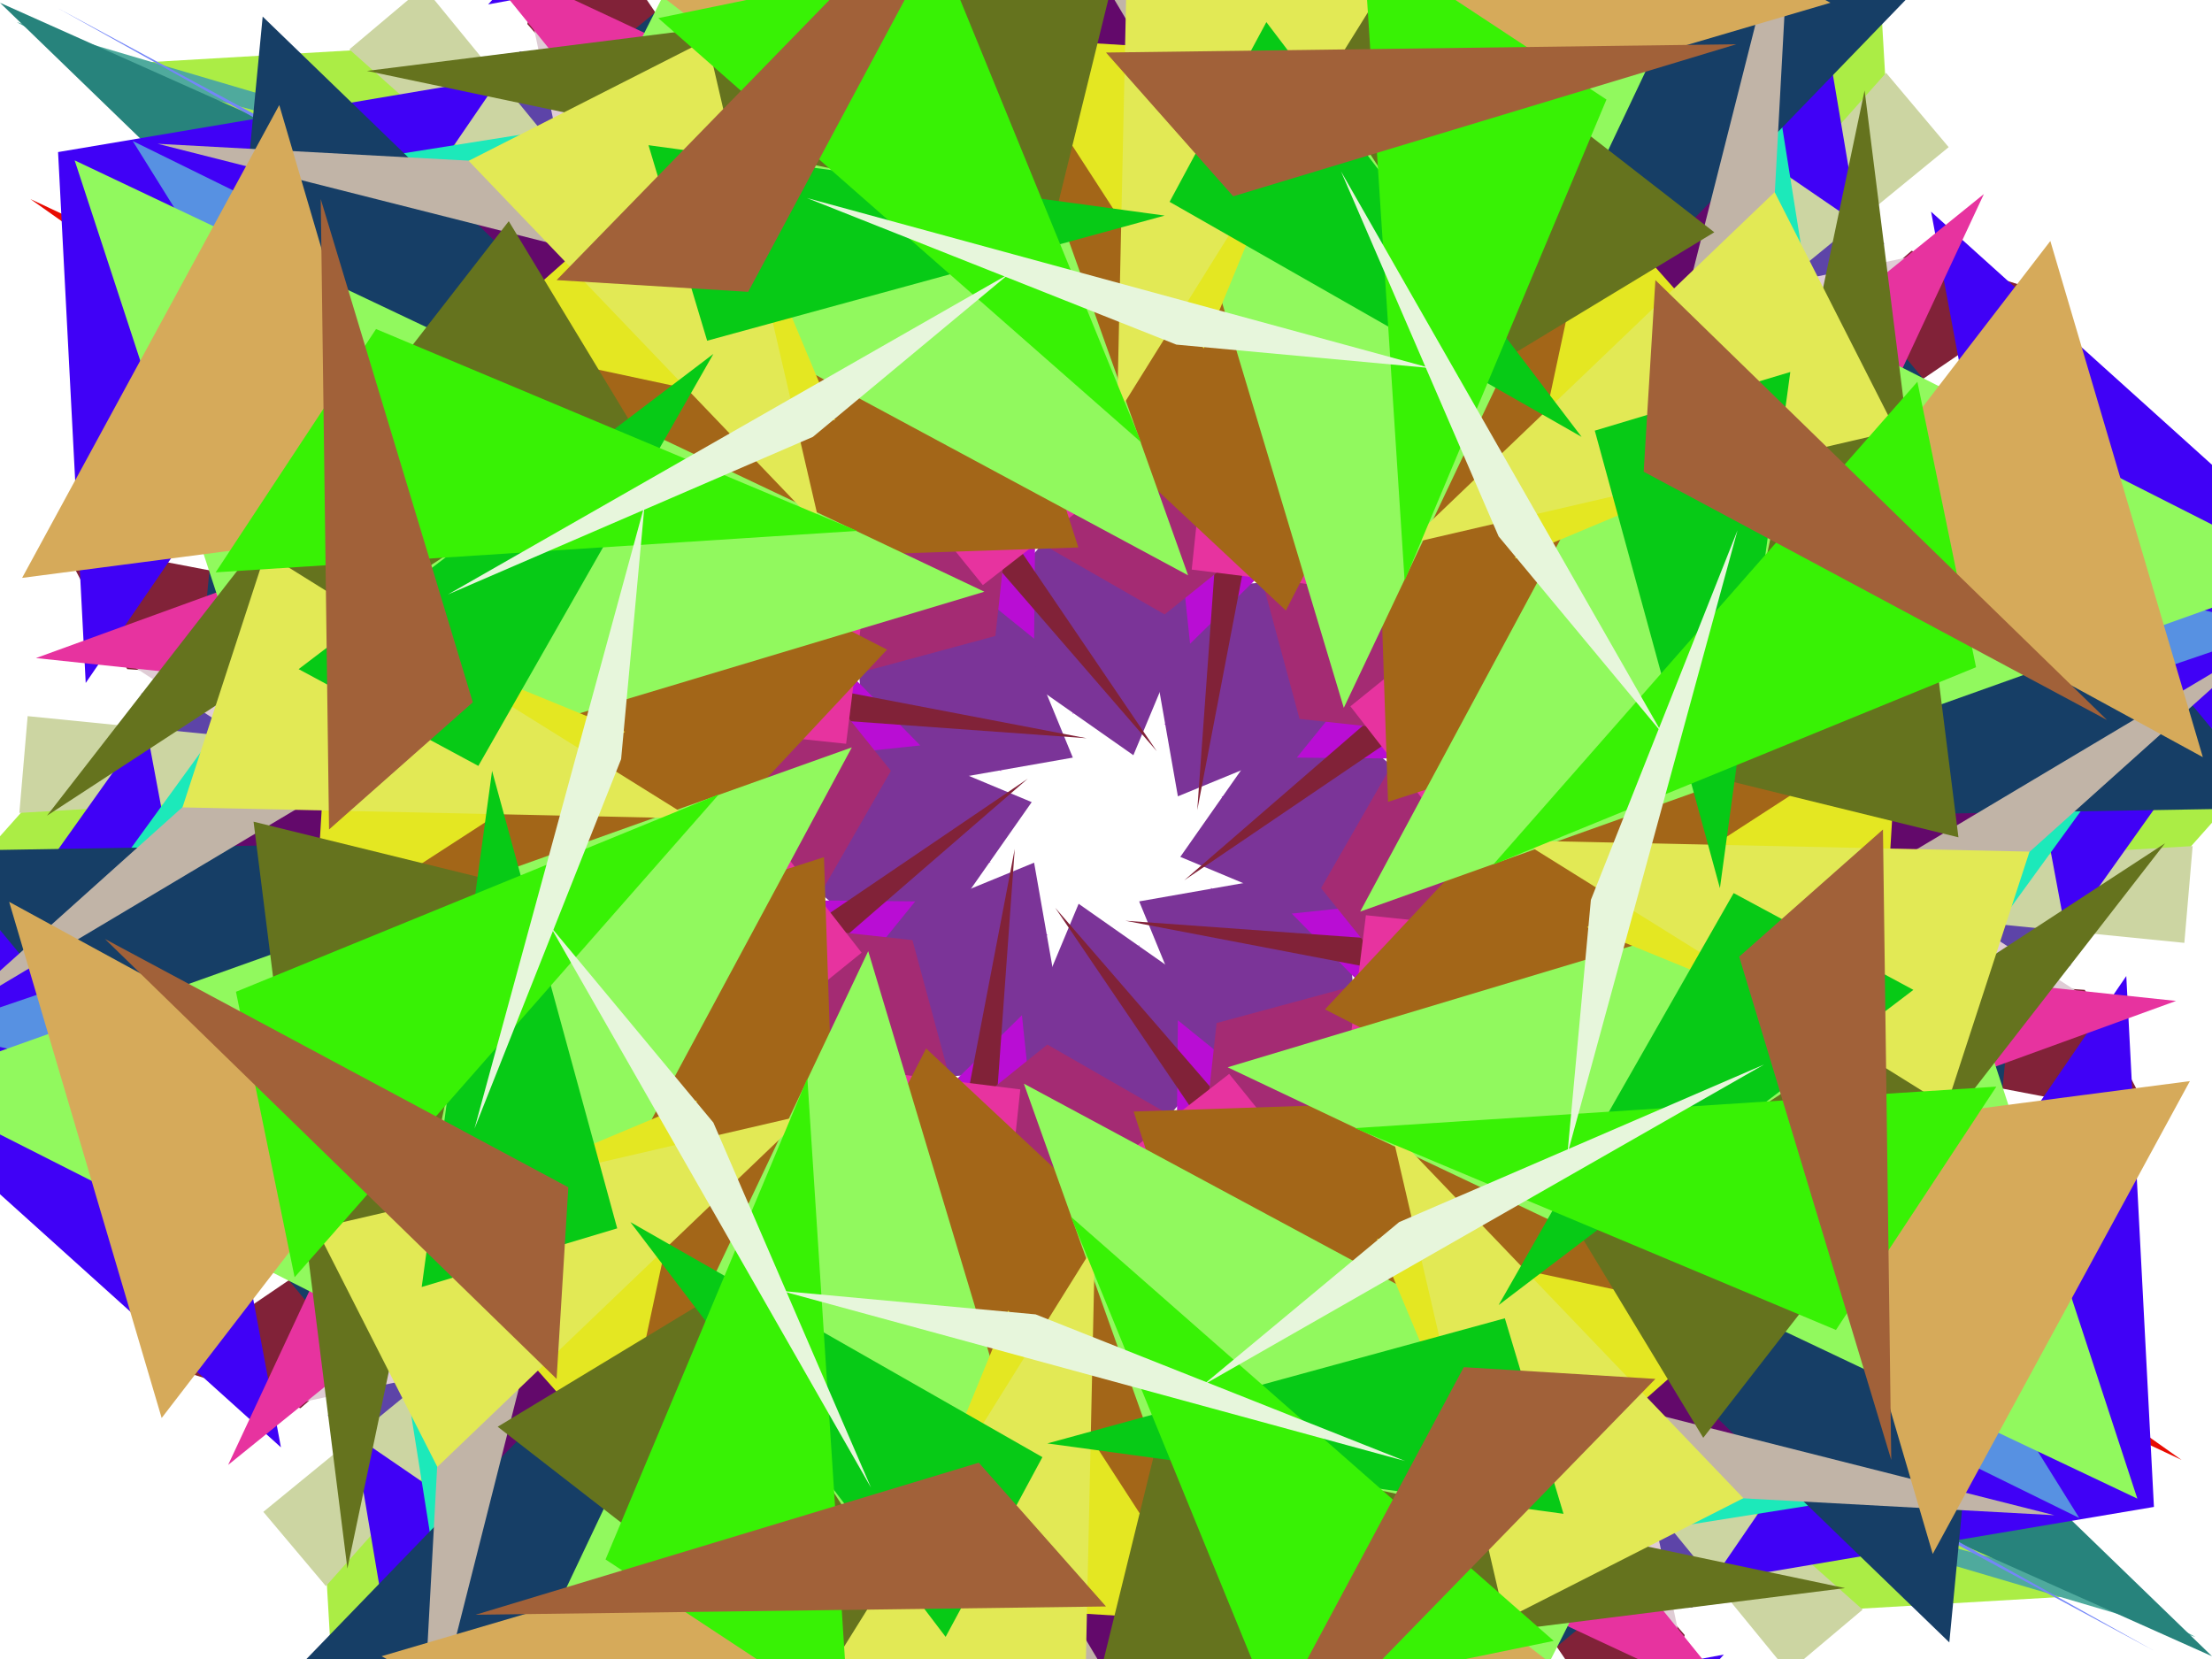 <svg width="800.0" height="600.0">
<polygon points="635.0,584.0 755.0,577.0 563.0,331.0" style="fill:rgb(171,237,69);stroke-width=0"/>
<polygon points="365.352,666.988 455.154,746.891 493.338,437.179" style="fill:rgb(171,237,69);stroke-width=0"/>
<polygon points="33.012,265.352 -46.891,355.154 262.821,393.338" style="fill:rgb(171,237,69);stroke-width=0"/>
<polygon points="684.0,65 677.0,-55.0 431,137.0" style="fill:rgb(171,237,69);stroke-width=0"/>
<polygon points="116,535 123,655.0 369,463.0" style="fill:rgb(171,237,69);stroke-width=0"/>
<polygon points="766.988,334.648 846.891,244.846 537.179,206.662" style="fill:rgb(171,237,69);stroke-width=0"/>
<polygon points="434.648,-66.988 344.846,-146.891 306.662,162.821" style="fill:rgb(171,237,69);stroke-width=0"/>
<polygon points="165,16 45,23 237.0,269" style="fill:rgb(171,237,69);stroke-width=0"/>
<polygon points="606.0,439.0 745.0,333.0 710.0,433.0" style="fill:rgb(92,107,6);stroke-width=0"/>
<polygon points="447.376,543.952 620.617,567.286 525.158,613.248" style="fill:rgb(92,107,6);stroke-width=0"/>
<polygon points="156.048,347.376 132.714,520.617 86.752,425.158" style="fill:rgb(92,107,6);stroke-width=0"/>
<polygon points="539.0,94 433.0,-45.0 533,-10" style="fill:rgb(92,107,6);stroke-width=0"/>
<polygon points="261.0,506 367,645.0 267,610.0" style="fill:rgb(92,107,6);stroke-width=0"/>
<polygon points="643.952,252.624 667.286,79.383 713.248,174.842" style="fill:rgb(92,107,6);stroke-width=0"/>
<polygon points="352.624,56.048 179.383,32.714 274.842,-13.248" style="fill:rgb(92,107,6);stroke-width=0"/>
<polygon points="194,161 55.0,267 90,167" style="fill:rgb(92,107,6);stroke-width=0"/>
<polygon points="539.0,365.0 739.0,545.0 541.0,375.0" style="fill:rgb(230,219,206);stroke-width=0"/>
<polygon points="452.326,444.25 466.468,712.95 446.669,452.735" style="fill:rgb(230,219,206);stroke-width=0"/>
<polygon points="255.75,352.326 -12.95,366.468 247.265,346.669" style="fill:rgb(230,219,206);stroke-width=0"/>
<polygon points="465.0,161 645,-39.0 475,159" style="fill:rgb(230,219,206);stroke-width=0"/>
<polygon points="335.0,439 155,639.0 325,441.0" style="fill:rgb(230,219,206);stroke-width=0"/>
<polygon points="544.25,247.674 812.95,233.532 552.735,253.331" style="fill:rgb(230,219,206);stroke-width=0"/>
<polygon points="347.674,155.75 333.532,-112.95 353.331,147.265" style="fill:rgb(230,219,206);stroke-width=0"/>
<polygon points="261,235 61,55 259,225" style="fill:rgb(230,219,206);stroke-width=0"/>
<polygon points="690.0,407.0 460.0,440.0 541.0,333.0" style="fill:rgb(227,99,13);stroke-width=0"/>
<polygon points="529.401,580.721 343.431,441.421 476.368,423.037" style="fill:rgb(227,99,13);stroke-width=0"/>
<polygon points="119.279,429.401 258.579,243.431 276.963,376.368" style="fill:rgb(227,99,13);stroke-width=0"/>
<polygon points="507,10.0 540.0,240.0 433,159.0" style="fill:rgb(227,99,13);stroke-width=0"/>
<polygon points="293,590.0 260.0,360.0 367,441.0" style="fill:rgb(227,99,13);stroke-width=0"/>
<polygon points="680.721,170.599 541.421,356.569 523.037,223.632" style="fill:rgb(227,99,13);stroke-width=0"/>
<polygon points="270.599,19.279 456.569,158.579 323.632,176.963" style="fill:rgb(227,99,13);stroke-width=0"/>
<polygon points="110,193 340,160.0 259.0,267" style="fill:rgb(227,99,13);stroke-width=0"/>
<polygon points="760.0,574.0 794.0,592.0 469.0,496.0" style="fill:rgb(79,170,157);stroke-width=0"/>
<polygon points="460.811,748.306 472.125,785.075 310.197,487.383" style="fill:rgb(79,170,157);stroke-width=0"/>
<polygon points="-48.306,360.811 -85.075,372.125 212.617,210.197" style="fill:rgb(79,170,157);stroke-width=0"/>
<polygon points="674,-60.0 692.0,-94 596.0,231" style="fill:rgb(79,170,157);stroke-width=0"/>
<polygon points="126,660.0 108,694 204.0,369" style="fill:rgb(79,170,157);stroke-width=0"/>
<polygon points="848.306,239.189 885.075,227.875 587.383,389.803" style="fill:rgb(79,170,157);stroke-width=0"/>
<polygon points="339.189,-148.306 327.875,-185.075 489.803,112.617" style="fill:rgb(79,170,157);stroke-width=0"/>
<polygon points="40,26 6,8 331,104" style="fill:rgb(79,170,157);stroke-width=0"/>
<polygon points="789.0,528.0 673.0,446.0 661.0,468.0" style="fill:rgb(232,11,1);stroke-width=0"/>
<polygon points="513.844,736.285 489.803,596.278 465.761,603.349" style="fill:rgb(232,11,1);stroke-width=0"/>
<polygon points="-36.285,413.844 103.722,389.803 96.651,365.761" style="fill:rgb(232,11,1);stroke-width=0"/>
<polygon points="628.0,-89.0 546.0,27 568.0,39" style="fill:rgb(232,11,1);stroke-width=0"/>
<polygon points="172,689.0 254,573.0 232,561.0" style="fill:rgb(232,11,1);stroke-width=0"/>
<polygon points="836.285,186.156 696.278,210.197 703.349,234.239" style="fill:rgb(232,11,1);stroke-width=0"/>
<polygon points="286.156,-136.285 310.197,3.722 334.239,-3.349" style="fill:rgb(232,11,1);stroke-width=0"/>
<polygon points="11,72 127,154 139,132" style="fill:rgb(232,11,1);stroke-width=0"/>
<polygon points="438.0,321.0 575.0,489.0 439.0,584.0" style="fill:rgb(210,47,251);stroke-width=0"/>
<polygon points="412.021,341.719 390.101,557.387 226.759,528.395" style="fill:rgb(210,47,251);stroke-width=0"/>
<polygon points="358.281,312.021 142.613,290.101 171.605,126.759" style="fill:rgb(210,47,251);stroke-width=0"/>
<polygon points="421.0,262.0 589.0,125 684.0,261" style="fill:rgb(210,47,251);stroke-width=0"/>
<polygon points="379.0,338.0 211,475 116.0,339" style="fill:rgb(210,47,251);stroke-width=0"/>
<polygon points="441.719,287.979 657.387,309.899 628.395,473.241" style="fill:rgb(210,47,251);stroke-width=0"/>
<polygon points="387.979,258.281 409.899,42.613 573.241,71.605" style="fill:rgb(210,47,251);stroke-width=0"/>
<polygon points="362.0,279.0 225,111 361,16" style="fill:rgb(210,47,251);stroke-width=0"/>
<polygon points="777.0,327.0 561.0,436.0 514.0,359.0" style="fill:rgb(93,68,168);stroke-width=0"/>
<polygon points="647.487,585.671 417.678,510.011 438.891,422.329" style="fill:rgb(93,68,168);stroke-width=0"/>
<polygon points="114.329,547.487 189.989,317.678 277.671,338.891" style="fill:rgb(93,68,168);stroke-width=0"/>
<polygon points="427.0,-77.0 536.0,139 459,186.0" style="fill:rgb(93,68,168);stroke-width=0"/>
<polygon points="373,677.0 264.0,461 341,414.0" style="fill:rgb(93,68,168);stroke-width=0"/>
<polygon points="685.671,52.513 610.011,282.322 522.329,261.109" style="fill:rgb(93,68,168);stroke-width=0"/>
<polygon points="152.513,14.329 382.322,89.989 361.109,177.671" style="fill:rgb(93,68,168);stroke-width=0"/>
<polygon points="23,273 239,164 286,241" style="fill:rgb(93,68,168);stroke-width=0"/>
<polygon points="738.0,539.0 800.0,599.0 451.0,443.0" style="fill:rgb(39,131,124);stroke-width=0"/>
<polygon points="470.004,708.001 471.418,794.268 334.946,437.179" style="fill:rgb(39,131,124);stroke-width=0"/>
<polygon points="-8.001,370.004 -94.268,371.418 262.821,234.946" style="fill:rgb(39,131,124);stroke-width=0"/>
<polygon points="639,-38 699.0,-100 543.0,249" style="fill:rgb(39,131,124);stroke-width=0"/>
<polygon points="161,638 101,700 257.0,351" style="fill:rgb(39,131,124);stroke-width=0"/>
<polygon points="808.001,229.996 894.268,228.582 537.179,365.054" style="fill:rgb(39,131,124);stroke-width=0"/>
<polygon points="329.996,-108.001 328.582,-194.268 465.054,162.821" style="fill:rgb(39,131,124);stroke-width=0"/>
<polygon points="62,61 -2.8421709430404007e-13,1 349,157" style="fill:rgb(39,131,124);stroke-width=0"/>
<polygon points="570.0,319.0 793.0,306.0 790.0,341.0" style="fill:rgb(204,213,162);stroke-width=0"/>
<polygon points="506.773,433.643 673.65,582.136 646.78,604.763" style="fill:rgb(204,213,162);stroke-width=0"/>
<polygon points="266.357,406.773 117.864,573.65 95.237,546.78" style="fill:rgb(204,213,162);stroke-width=0"/>
<polygon points="419.0,130.0 406,-93.0 441,-90.0" style="fill:rgb(204,213,162);stroke-width=0"/>
<polygon points="381.0,470.0 394,693.0 359,690.0" style="fill:rgb(204,213,162);stroke-width=0"/>
<polygon points="533.643,193.227 682.136,26.35 704.763,53.22" style="fill:rgb(204,213,162);stroke-width=0"/>
<polygon points="293.227,166.357 126.35,17.864 153.22,-4.763" style="fill:rgb(204,213,162);stroke-width=0"/>
<polygon points="230,281 7,294 10.0,259" style="fill:rgb(204,213,162);stroke-width=0"/>
<polygon points="442.0,409.0 434.0,411.0 779.0,597.0" style="fill:rgb(116,134,248);stroke-width=0"/>
<polygon points="352.624,406.773 345.553,402.53 457.983,778.004" style="fill:rgb(116,134,248);stroke-width=0"/>
<polygon points="293.227,252.624 297.47,245.553 -78.004,357.983" style="fill:rgb(116,134,248);stroke-width=0"/>
<polygon points="509.0,258.0 511.0,266 697.0,-79.0" style="fill:rgb(116,134,248);stroke-width=0"/>
<polygon points="291.0,342.0 289.0,334 103,679.0" style="fill:rgb(116,134,248);stroke-width=0"/>
<polygon points="506.773,347.376 502.53,354.447 878.004,242.017" style="fill:rgb(116,134,248);stroke-width=0"/>
<polygon points="447.376,193.227 454.447,197.47 342.017,-178.004" style="fill:rgb(116,134,248);stroke-width=0"/>
<polygon points="358,191.0 366,189 21,3" style="fill:rgb(116,134,248);stroke-width=0"/>
<polygon points="413.0,558.0 605.0,318.0 529.0,566.0" style="fill:rgb(249,18,230);stroke-width=0"/>
<polygon points="226.759,491.626 532.229,457.685 303.126,579.307" style="fill:rgb(249,18,230);stroke-width=0"/>
<polygon points="208.374,126.759 242.315,432.229 120.693,203.126" style="fill:rgb(249,18,230);stroke-width=0"/>
<polygon points="658.0,287.0 418,95.0 666.0,171.0" style="fill:rgb(249,18,230);stroke-width=0"/>
<polygon points="142.0,313 382,505.0 134.0,429.0" style="fill:rgb(249,18,230);stroke-width=0"/>
<polygon points="591.626,473.241 557.685,167.771 679.307,396.874" style="fill:rgb(249,18,230);stroke-width=0"/>
<polygon points="573.241,108.374 267.771,142.315 496.874,20.693" style="fill:rgb(249,18,230);stroke-width=0"/>
<polygon points="387,42.0 195.0,282 271,34.0" style="fill:rgb(249,18,230);stroke-width=0"/>
<polygon points="504.0,550.0 486.0,313.0 412.0,326.0" style="fill:rgb(123,52,152);stroke-width=0"/>
<polygon points="296.762,550.316 451.619,370.004 390.101,326.87" style="fill:rgb(123,52,152);stroke-width=0"/>
<polygon points="149.684,196.762 329.996,351.619 373.13,290.101" style="fill:rgb(123,52,152);stroke-width=0"/>
<polygon points="650.0,196.0 413.0,214.0 426.0,288.0" style="fill:rgb(123,52,152);stroke-width=0"/>
<polygon points="150.0,404.0 387.0,386.0 374.0,312.0" style="fill:rgb(123,52,152);stroke-width=0"/>
<polygon points="650.316,403.238 470.004,248.381 426.87,309.899" style="fill:rgb(123,52,152);stroke-width=0"/>
<polygon points="503.238,49.684 348.381,229.996 409.899,273.13" style="fill:rgb(123,52,152);stroke-width=0"/>
<polygon points="296,50 314.0,287 388.0,274.0" style="fill:rgb(123,52,152);stroke-width=0"/>
<polygon points="641.0,543.0 426.0,369.0 424.0,576.0" style="fill:rgb(185,13,212);stroke-width=0"/>
<polygon points="398.586,642.24 369.594,367.175 221.809,512.132" style="fill:rgb(185,13,212);stroke-width=0"/>
<polygon points="57.76,298.586 332.825,269.594 187.868,121.809" style="fill:rgb(185,13,212);stroke-width=0"/>
<polygon points="643.0,59 469.0,274.0 676.0,276" style="fill:rgb(185,13,212);stroke-width=0"/>
<polygon points="157,541.0 331.0,326.0 124.0,324" style="fill:rgb(185,13,212);stroke-width=0"/>
<polygon points="742.24,301.414 467.175,330.406 612.132,478.191" style="fill:rgb(185,13,212);stroke-width=0"/>
<polygon points="401.414,-42.24 430.406,232.825 578.191,87.868" style="fill:rgb(185,13,212);stroke-width=0"/>
<polygon points="159,57 374.0,231.0 376,24.0" style="fill:rgb(185,13,212);stroke-width=0"/>
<polygon points="778.0,404.0 407.0,333.0 754.0,358.0" style="fill:rgb(129,34,56);stroke-width=0"/>
<polygon points="593.747,640.825 381.615,328.284 609.304,591.328" style="fill:rgb(129,34,56);stroke-width=0"/>
<polygon points="59.175,493.747 371.716,281.615 108.672,509.304" style="fill:rgb(129,34,56);stroke-width=0"/>
<polygon points="504.0,-78.0 433.0,293.0 458,-54.0" style="fill:rgb(129,34,56);stroke-width=0"/>
<polygon points="296,678.0 367.0,307.0 342,654.0" style="fill:rgb(129,34,56);stroke-width=0"/>
<polygon points="740.825,106.253 428.284,318.385 691.328,90.696" style="fill:rgb(129,34,56);stroke-width=0"/>
<polygon points="206.253,-40.825 418.385,271.716 190.696,8.672" style="fill:rgb(129,34,56);stroke-width=0"/>
<polygon points="22,196 393.0,267.0 46.0,242" style="fill:rgb(129,34,56);stroke-width=0"/>
<polygon points="559.0,363.0 608.0,595.0 476.0,433.0" style="fill:rgb(223,204,213);stroke-width=0"/>
<polygon points="467.882,456.978 338.482,655.675 359.695,447.785" style="fill:rgb(223,204,213);stroke-width=0"/>
<polygon points="243.022,367.882 44.325,238.482 252.215,259.695" style="fill:rgb(223,204,213);stroke-width=0"/>
<polygon points="463.0,141.0 695.0,92 533.0,224.0" style="fill:rgb(223,204,213);stroke-width=0"/>
<polygon points="337.0,459.0 105.0,508 267.0,376.0" style="fill:rgb(223,204,213);stroke-width=0"/>
<polygon points="556.978,232.118 755.675,361.518 547.785,340.305" style="fill:rgb(223,204,213);stroke-width=0"/>
<polygon points="332.118,143.022 461.518,-55.675 440.305,152.215" style="fill:rgb(223,204,213);stroke-width=0"/>
<polygon points="241,237 192,5 324.0,167" style="fill:rgb(223,204,213);stroke-width=0"/>
<polygon points="489.0,401.0 446.0,391.0 680.0,399.0" style="fill:rgb(22,147,10);stroke-width=0"/>
<polygon points="391.515,434.35 368.18,396.874 527.986,567.993" style="fill:rgb(22,147,10);stroke-width=0"/>
<polygon points="265.65,291.515 303.126,268.18 132.007,427.986" style="fill:rgb(22,147,10);stroke-width=0"/>
<polygon points="501.0,211.0 491.0,254 499.0,20.0" style="fill:rgb(22,147,10);stroke-width=0"/>
<polygon points="299.0,389.0 309.0,346 301.0,580.0" style="fill:rgb(22,147,10);stroke-width=0"/>
<polygon points="534.35,308.485 496.874,331.82 667.993,172.014" style="fill:rgb(22,147,10);stroke-width=0"/>
<polygon points="408.485,165.65 431.82,203.126 272.014,32.007" style="fill:rgb(22,147,10);stroke-width=0"/>
<polygon points="311.0,199 354,209 120,201" style="fill:rgb(22,147,10);stroke-width=0"/>
<polygon points="769.0,353.0 619.0,572.0 779.0,545.0" style="fill:rgb(64,1,246);stroke-width=0"/>
<polygon points="623.446,598.399 362.523,647.189 494.752,741.235" style="fill:rgb(64,1,246);stroke-width=0"/>
<polygon points="101.601,523.446 52.811,262.523 -41.235,394.752" style="fill:rgb(64,1,246);stroke-width=0"/>
<polygon points="453.0,-69.0 672.0,81 645.0,-79" style="fill:rgb(64,1,246);stroke-width=0"/>
<polygon points="347,669.0 128.0,519.0 155,679" style="fill:rgb(64,1,246);stroke-width=0"/>
<polygon points="698.399,76.554 747.189,337.477 841.235,205.248" style="fill:rgb(64,1,246);stroke-width=0"/>
<polygon points="176.554,1.601 437.477,-47.189 305.248,-141.235" style="fill:rgb(64,1,246);stroke-width=0"/>
<polygon points="31.0,247 181,28 21,55" style="fill:rgb(64,1,246);stroke-width=0"/>
<polygon points="538.0,563.0 687.0,424.0 708.0,536.0" style="fill:rgb(28,233,186);stroke-width=0"/>
<polygon points="311.612,583.55 515.258,590.621 450.912,684.666" style="fill:rgb(28,233,186);stroke-width=0"/>
<polygon points="116.45,211.612 109.379,415.258 15.334,350.912" style="fill:rgb(28,233,186);stroke-width=0"/>
<polygon points="663.0,162 524,13.0 636,-8.0" style="fill:rgb(28,233,186);stroke-width=0"/>
<polygon points="137.0,438 276,587.0 164,608.0" style="fill:rgb(28,233,186);stroke-width=0"/>
<polygon points="683.55,388.388 690.621,184.742 784.666,249.088" style="fill:rgb(28,233,186);stroke-width=0"/>
<polygon points="488.388,16.45 284.742,9.379 349.088,-84.666" style="fill:rgb(28,233,186);stroke-width=0"/>
<polygon points="262,37 113,176 92,64" style="fill:rgb(28,233,186);stroke-width=0"/>
<polygon points="628.0,350.0 752.0,549.0 439.0,395.0" style="fill:rgb(87,145,226);stroke-width=0"/>
<polygon points="525.865,496.576 472.832,724.971 360.402,394.752" style="fill:rgb(87,145,226);stroke-width=0"/>
<polygon points="203.424,425.865 -24.971,372.832 305.248,260.402" style="fill:rgb(87,145,226);stroke-width=0"/>
<polygon points="450.0,72.0 649,-52 495,261.0" style="fill:rgb(87,145,226);stroke-width=0"/>
<polygon points="350.0,528.0 151,652.0 305,339.0" style="fill:rgb(87,145,226);stroke-width=0"/>
<polygon points="596.576,174.135 824.971,227.168 494.752,339.598" style="fill:rgb(87,145,226);stroke-width=0"/>
<polygon points="274.135,103.424 327.168,-124.971 439.598,205.248" style="fill:rgb(87,145,226);stroke-width=0"/>
<polygon points="172.0,250 48,51 361.0,205" style="fill:rgb(87,145,226);stroke-width=0"/>
<polygon points="594.0,555.0 551.0,436.0 549.0,475.0" style="fill:rgb(111,235,116);stroke-width=0"/>
<polygon points="356.866,617.491 410.607,502.94 381.615,529.103" style="fill:rgb(111,235,116);stroke-width=0"/>
<polygon points="82.509,256.866 197.06,310.607 170.897,281.615" style="fill:rgb(111,235,116);stroke-width=0"/>
<polygon points="655.0,106 536.0,149 575.0,151" style="fill:rgb(111,235,116);stroke-width=0"/>
<polygon points="145,494.0 264.0,451 225,449" style="fill:rgb(111,235,116);stroke-width=0"/>
<polygon points="717.491,343.134 602.94,289.393 629.103,318.385" style="fill:rgb(111,235,116);stroke-width=0"/>
<polygon points="443.134,-17.491 389.393,97.06 418.385,70.897" style="fill:rgb(111,235,116);stroke-width=0"/>
<polygon points="206,45 249,164 251,125" style="fill:rgb(111,235,116);stroke-width=0"/>
<polygon points="531.0,405.0 544.0,578.0 750.0,487.0" style="fill:rgb(99,9,107);stroke-width=0"/>
<polygon points="418.385,466.877 305.248,598.399 515.258,679.716" style="fill:rgb(99,9,107);stroke-width=0"/>
<polygon points="233.123,318.385 101.601,205.248 20.284,415.258" style="fill:rgb(99,9,107);stroke-width=0"/>
<polygon points="505,169 678.0,156 587.0,-50.0" style="fill:rgb(99,9,107);stroke-width=0"/>
<polygon points="295,431.0 122.0,444 213,650.0" style="fill:rgb(99,9,107);stroke-width=0"/>
<polygon points="566.877,281.615 698.399,394.752 779.716,184.742" style="fill:rgb(99,9,107);stroke-width=0"/>
<polygon points="381.615,133.123 494.752,1.601 284.742,-79.716" style="fill:rgb(99,9,107);stroke-width=0"/>
<polygon points="269,195 256,22.0 50,113" style="fill:rgb(99,9,107);stroke-width=0"/>
<polygon points="514.0,353.0 424.0,525.0 618.0,335.0" style="fill:rgb(179,43,44);stroke-width=0"/>
<polygon points="443.134,418.087 257.872,476.07 529.401,478.898" style="fill:rgb(179,43,44);stroke-width=0"/>
<polygon points="281.913,343.134 223.93,157.872 221.102,429.401" style="fill:rgb(179,43,44);stroke-width=0"/>
<polygon points="453.0,186.0 625.0,276.0 435,82.0" style="fill:rgb(179,43,44);stroke-width=0"/>
<polygon points="347.0,414.0 175.0,324.0 365,518.0" style="fill:rgb(179,43,44);stroke-width=0"/>
<polygon points="518.087,256.866 576.07,442.128 578.898,170.599" style="fill:rgb(179,43,44);stroke-width=0"/>
<polygon points="356.866,181.913 542.128,123.93 270.599,121.102" style="fill:rgb(179,43,44);stroke-width=0"/>
<polygon points="286,247.0 376,75 182,265" style="fill:rgb(179,43,44);stroke-width=0"/>
<polygon points="440.0,370.0 415.0,599.0 599.0,327.0" style="fill:rgb(164,43,115);stroke-width=0"/>
<polygon points="378.787,377.782 199.182,522.032 521.622,459.806" style="fill:rgb(164,43,115);stroke-width=0"/>
<polygon points="322.218,278.787 177.968,99.182 240.194,421.622" style="fill:rgb(164,43,115);stroke-width=0"/>
<polygon points="470.0,260.0 699.0,285.0 427,101.0" style="fill:rgb(164,43,115);stroke-width=0"/>
<polygon points="330.0,340.0 101.0,315 373,499.0" style="fill:rgb(164,43,115);stroke-width=0"/>
<polygon points="477.782,321.213 622.032,500.818 559.806,178.378" style="fill:rgb(164,43,115);stroke-width=0"/>
<polygon points="421.213,222.218 600.818,77.968 278.378,140.194" style="fill:rgb(164,43,115);stroke-width=0"/>
<polygon points="360.0,230.0 385,1.0 201.0,273" style="fill:rgb(164,43,115);stroke-width=0"/>
<polygon points="597.0,320.0 424.0,500.0 419.0,439.0" style="fill:rgb(0,171,106);stroke-width=0"/>
<polygon points="525.158,453.442 275.549,458.392 315.147,411.723" style="fill:rgb(0,171,106);stroke-width=0"/>
<polygon points="246.558,425.158 241.608,175.549 288.277,215.147" style="fill:rgb(0,171,106);stroke-width=0"/>
<polygon points="420.0,103.0 600.0,276 539.0,281.0" style="fill:rgb(0,171,106);stroke-width=0"/>
<polygon points="380.0,497.0 200.0,324 261.0,319.0" style="fill:rgb(0,171,106);stroke-width=0"/>
<polygon points="553.442,174.842 558.392,424.451 511.723,384.853" style="fill:rgb(0,171,106);stroke-width=0"/>
<polygon points="274.842,146.558 524.451,141.608 484.853,188.277" style="fill:rgb(0,171,106);stroke-width=0"/>
<polygon points="203,280 376,100 381.0,161.0" style="fill:rgb(0,171,106);stroke-width=0"/>
<polygon points="450.0,454.0 457.0,474.0 527.0,425.0" style="fill:rgb(153,100,216);stroke-width=0"/>
<polygon points="326.461,444.25 317.269,463.342 401.414,478.191" style="fill:rgb(153,100,216);stroke-width=0"/>
<polygon points="255.75,226.461 236.658,217.269 221.809,301.414" style="fill:rgb(153,100,216);stroke-width=0"/>
<polygon points="554.0,250 574.0,243 525.0,173.0" style="fill:rgb(153,100,216);stroke-width=0"/>
<polygon points="246.0,350 226.0,357 275.0,427.0" style="fill:rgb(153,100,216);stroke-width=0"/>
<polygon points="544.25,373.539 563.342,382.731 578.191,298.586" style="fill:rgb(153,100,216);stroke-width=0"/>
<polygon points="473.539,155.75 482.731,136.658 398.586,121.809" style="fill:rgb(153,100,216);stroke-width=0"/>
<polygon points="350,146 343,126 273,175.0" style="fill:rgb(153,100,216);stroke-width=0"/>
<polygon points="705.0,594.0 727.0,365.0 554.0,448.0" style="fill:rgb(22,62,102);stroke-width=0"/>
<polygon points="407.778,723.557 585.262,577.186 404.243,513.546" style="fill:rgb(22,62,102);stroke-width=0"/>
<polygon points="-23.557,307.778 122.814,485.262 186.454,304.243" style="fill:rgb(22,62,102);stroke-width=0"/>
<polygon points="694.0,-5 465,-27.0 548.0,146" style="fill:rgb(22,62,102);stroke-width=0"/>
<polygon points="106,605 335,627.0 252,454" style="fill:rgb(22,62,102);stroke-width=0"/>
<polygon points="823.557,292.222 677.186,114.738 613.546,295.757" style="fill:rgb(22,62,102);stroke-width=0"/>
<polygon points="392.222,-123.557 214.738,22.814 395.757,86.454" style="fill:rgb(22,62,102);stroke-width=0"/>
<polygon points="95,6 73,235 246,152" style="fill:rgb(22,62,102);stroke-width=0"/>
<polygon points="787.0,362.0 494.0,331.0 476.0,475.0" style="fill:rgb(231,51,159);stroke-width=0"/>
<polygon points="629.81,617.491 444.548,388.388 329.996,477.484" style="fill:rgb(231,51,159);stroke-width=0"/>
<polygon points="82.509,529.81 311.612,344.548 222.516,229.996" style="fill:rgb(231,51,159);stroke-width=0"/>
<polygon points="462.0,-87 431.0,206 575.0,224" style="fill:rgb(231,51,159);stroke-width=0"/>
<polygon points="338,687 369.0,394 225.0,376" style="fill:rgb(231,51,159);stroke-width=0"/>
<polygon points="717.491,70.19 488.388,255.452 577.484,370.004" style="fill:rgb(231,51,159);stroke-width=0"/>
<polygon points="170.19,-17.491 355.452,211.612 470.004,122.516" style="fill:rgb(231,51,159);stroke-width=0"/>
<polygon points="13,238 306,269 324,125" style="fill:rgb(231,51,159);stroke-width=0"/>
<polygon points="743.0,548.0 485.0,534.0 581.0,507.0" style="fill:rgb(193,180,167);stroke-width=0"/>
<polygon points="467.175,717.9 294.641,525.567 381.615,574.357" style="fill:rgb(193,180,167);stroke-width=0"/>
<polygon points="-17.9,367.175 174.433,194.641 125.643,281.615" style="fill:rgb(193,180,167);stroke-width=0"/>
<polygon points="648,-43 634.0,215 607.0,119.0" style="fill:rgb(193,180,167);stroke-width=0"/>
<polygon points="152,643 166.0,385 193,481.0" style="fill:rgb(193,180,167);stroke-width=0"/>
<polygon points="817.9,232.825 625.567,405.359 674.357,318.385" style="fill:rgb(193,180,167);stroke-width=0"/>
<polygon points="332.825,-117.9 505.359,74.433 418.385,25.643" style="fill:rgb(193,180,167);stroke-width=0"/>
<polygon points="57,52 315,66 219,93" style="fill:rgb(193,180,167);stroke-width=0"/>
<polygon points="749.0,349.0 739.0,345.0 561.0,465.0" style="fill:rgb(85,28,192);stroke-width=0"/>
<polygon points="612.132,581.428 607.889,571.529 397.172,530.517" style="fill:rgb(85,28,192);stroke-width=0"/>
<polygon points="118.572,512.132 128.471,507.889 169.483,297.172" style="fill:rgb(85,28,192);stroke-width=0"/>
<polygon points="449,-49.0 445,-39 565.0,139" style="fill:rgb(85,28,192);stroke-width=0"/>
<polygon points="351,649.0 355,639 235,461" style="fill:rgb(85,28,192);stroke-width=0"/>
<polygon points="681.428,87.868 671.529,92.111 630.517,302.828" style="fill:rgb(85,28,192);stroke-width=0"/>
<polygon points="187.868,18.572 192.111,28.471 402.828,69.483" style="fill:rgb(85,28,192);stroke-width=0"/>
<polygon points="51.0,251 61,255 239,135" style="fill:rgb(85,28,192);stroke-width=0"/>
<polygon points="680.0,393.0 466.0,576.0 410.0,402.0" style="fill:rgb(163,102,24);stroke-width=0"/>
<polygon points="532.229,563.751 251.508,541.831 334.946,379.196" style="fill:rgb(163,102,24);stroke-width=0"/>
<polygon points="136.249,432.229 158.169,151.508 320.804,234.946" style="fill:rgb(163,102,24);stroke-width=0"/>
<polygon points="493,20.0 676.0,234 502.0,290.0" style="fill:rgb(163,102,24);stroke-width=0"/>
<polygon points="307,580.0 124.0,366 298.0,310.0" style="fill:rgb(163,102,24);stroke-width=0"/>
<polygon points="663.751,167.771 641.831,448.492 479.196,365.054" style="fill:rgb(163,102,24);stroke-width=0"/>
<polygon points="267.771,36.249 548.492,58.169 465.054,220.804" style="fill:rgb(163,102,24);stroke-width=0"/>
<polygon points="120,207 334,24.0 390.0,198.0" style="fill:rgb(163,102,24);stroke-width=0"/>
<polygon points="697.0,310.0 444.0,386.0 773.0,542.0" style="fill:rgb(145,249,94);stroke-width=0"/>
<polygon points="602.94,517.082 370.302,391.924 492.631,734.871" style="fill:rgb(145,249,94);stroke-width=0"/>
<polygon points="182.918,502.94 308.076,270.302 -34.871,392.631" style="fill:rgb(145,249,94);stroke-width=0"/>
<polygon points="410.0,3 486.0,256.0 642,-73" style="fill:rgb(145,249,94);stroke-width=0"/>
<polygon points="390,597 314.0,344.0 158,673" style="fill:rgb(145,249,94);stroke-width=0"/>
<polygon points="617.082,97.06 491.924,329.698 834.871,207.369" style="fill:rgb(145,249,94);stroke-width=0"/>
<polygon points="197.06,82.918 429.698,208.076 307.369,-134.871" style="fill:rgb(145,249,94);stroke-width=0"/>
<polygon points="103,290 356.0,214.0 27,58" style="fill:rgb(145,249,94);stroke-width=0"/>
<polygon points="498.0,448.0 542.0,553.0 629.0,476.0" style="fill:rgb(228,231,34);stroke-width=0"/>
<polygon points="364.645,473.948 321.511,579.307 437.477,586.378" style="fill:rgb(228,231,34);stroke-width=0"/>
<polygon points="226.052,264.645 120.693,221.511 113.622,337.477" style="fill:rgb(228,231,34);stroke-width=0"/>
<polygon points="548.0,202.0 653.0,158.0 576.0,71" style="fill:rgb(228,231,34);stroke-width=0"/>
<polygon points="252.0,398.0 147,442.0 224,529.0" style="fill:rgb(228,231,34);stroke-width=0"/>
<polygon points="573.948,335.355 679.307,378.489 686.378,262.523" style="fill:rgb(228,231,34);stroke-width=0"/>
<polygon points="435.355,126.052 478.489,20.693 362.523,13.622" style="fill:rgb(228,231,34);stroke-width=0"/>
<polygon points="302,152 258,47 171,124" style="fill:rgb(228,231,34);stroke-width=0"/>
<polygon points="654.0,409.0 699.0,562.0 792.0,391.0" style="fill:rgb(214,170,90);stroke-width=0"/>
<polygon points="502.53,556.68 426.163,696.687 612.839,641.533" style="fill:rgb(214,170,90);stroke-width=0"/>
<polygon points="143.32,402.53 3.313,326.163 58.467,512.839" style="fill:rgb(214,170,90);stroke-width=0"/>
<polygon points="509,46 662.0,1 491,-92" style="fill:rgb(214,170,90);stroke-width=0"/>
<polygon points="291,554.0 138,599 309,692.0" style="fill:rgb(214,170,90);stroke-width=0"/>
<polygon points="656.68,197.47 796.687,273.837 741.533,87.161" style="fill:rgb(214,170,90);stroke-width=0"/>
<polygon points="297.47,43.32 373.837,-96.687 187.161,-41.533" style="fill:rgb(214,170,90);stroke-width=0"/>
<polygon points="146,191 101,38 8,209" style="fill:rgb(214,170,90);stroke-width=0"/>
<polygon points="570.0,444.0 783.0,305.0 616.0,520.0" style="fill:rgb(101,115,30);stroke-width=0"/>
<polygon points="418.385,522.032 667.286,574.357 397.172,608.299" style="fill:rgb(101,115,30);stroke-width=0"/>
<polygon points="177.968,318.385 125.643,567.286 91.701,297.172" style="fill:rgb(101,115,30);stroke-width=0"/>
<polygon points="544.0,130 405,-83.0 620.0,84" style="fill:rgb(101,115,30);stroke-width=0"/>
<polygon points="256.0,470 395,683.0 180,516.0" style="fill:rgb(101,115,30);stroke-width=0"/>
<polygon points="622.032,281.615 674.357,32.714 708.299,302.828" style="fill:rgb(101,115,30);stroke-width=0"/>
<polygon points="381.615,77.968 132.714,25.643 402.828,-8.299" style="fill:rgb(101,115,30);stroke-width=0"/>
<polygon points="230,156 17.0,295 184,80" style="fill:rgb(101,115,30);stroke-width=0"/>
<polygon points="550.0,304.0 704.0,400.0 734.0,308.0" style="fill:rgb(226,233,85);stroke-width=0"/>
<polygon points="503.238,408.894 544.25,585.671 630.517,541.831" style="fill:rgb(226,233,85);stroke-width=0"/>
<polygon points="291.106,403.238 114.329,444.25 158.169,530.517" style="fill:rgb(226,233,85);stroke-width=0"/>
<polygon points="404,150.0 500.0,-4 408,-34.0" style="fill:rgb(226,233,85);stroke-width=0"/>
<polygon points="396,450.0 300,604.0 392,634.0" style="fill:rgb(226,233,85);stroke-width=0"/>
<polygon points="508.894,196.762 685.671,155.75 641.831,69.483" style="fill:rgb(226,233,85);stroke-width=0"/>
<polygon points="296.762,191.106 255.75,14.329 169.483,58.169" style="fill:rgb(226,233,85);stroke-width=0"/>
<polygon points="250.0,296 96,200 66,292" style="fill:rgb(226,233,85);stroke-width=0"/>
<polygon points="627.0,323.0 542.0,472.0 692.0,358.0" style="fill:rgb(7,202,22);stroke-width=0"/>
<polygon points="544.25,476.777 378.787,522.032 565.463,547.487" style="fill:rgb(7,202,22);stroke-width=0"/>
<polygon points="223.223,444.25 177.968,278.787 152.513,465.463" style="fill:rgb(7,202,22);stroke-width=0"/>
<polygon points="423,73.0 572.0,158.0 458,8" style="fill:rgb(7,202,22);stroke-width=0"/>
<polygon points="377,527.0 228,442.0 342,592.0" style="fill:rgb(7,202,22);stroke-width=0"/>
<polygon points="576.777,155.75 622.032,321.213 647.487,134.537" style="fill:rgb(7,202,22);stroke-width=0"/>
<polygon points="255.75,123.223 421.213,77.968 234.537,52.513" style="fill:rgb(7,202,22);stroke-width=0"/>
<polygon points="173,277 258,128 108,242" style="fill:rgb(7,202,22);stroke-width=0"/>
<polygon points="722.0,393.0 490.0,408.0 664.0,481.0" style="fill:rgb(56,242,5);stroke-width=0"/>
<polygon points="561.927,593.449 387.272,440.007 458.69,614.663" style="fill:rgb(56,242,5);stroke-width=0"/>
<polygon points="106.551,461.927 259.993,287.272 85.337,358.69" style="fill:rgb(56,242,5);stroke-width=0"/>
<polygon points="493,-22.0 508.0,210.0 581,36.0" style="fill:rgb(56,242,5);stroke-width=0"/>
<polygon points="307,622.0 292.0,390.0 219,564.0" style="fill:rgb(56,242,5);stroke-width=0"/>
<polygon points="693.449,138.073 540.007,312.728 714.663,241.31" style="fill:rgb(56,242,5);stroke-width=0"/>
<polygon points="238.073,6.551 412.728,159.993 341.31,-14.663" style="fill:rgb(56,242,5);stroke-width=0"/>
<polygon points="78,207 310.0,192 136,119" style="fill:rgb(56,242,5);stroke-width=0"/>
<polygon points="629.0,346.0 684.0,528.0 681.0,300.0" style="fill:rgb(161,97,57);stroke-width=0"/>
<polygon points="529.401,494.454 439.598,662.039 598.697,498.697" style="fill:rgb(161,97,57);stroke-width=0"/>
<polygon points="205.546,429.401 37.961,339.598 201.303,498.697" style="fill:rgb(161,97,57);stroke-width=0"/>
<polygon points="446,71.0 628.0,16.0 400.0,19.0" style="fill:rgb(161,97,57);stroke-width=0"/>
<polygon points="354,529.0 172,584.0 400,581.0" style="fill:rgb(161,97,57);stroke-width=0"/>
<polygon points="594.454,170.599 762.039,260.402 598.697,101.303" style="fill:rgb(161,97,57);stroke-width=0"/>
<polygon points="270.599,105.546 360.402,-62.039 201.303,101.303" style="fill:rgb(161,97,57);stroke-width=0"/>
<polygon points="171.0,254 116,72 119.0,300" style="fill:rgb(161,97,57);stroke-width=0"/>
<polygon points="435.0,501.0 506.0,442.0 638.0,385.0" style="fill:rgb(231,246,220);stroke-width=0"/>
<polygon points="282.62,466.877 374.544,475.362 508.187,528.395" style="fill:rgb(231,246,220);stroke-width=0"/>
<polygon points="233.123,182.62 224.638,274.544 171.605,408.187" style="fill:rgb(231,246,220);stroke-width=0"/>
<polygon points="601.0,265.0 542.0,194.0 485.0,62" style="fill:rgb(231,246,220);stroke-width=0"/>
<polygon points="199.0,335.0 258.0,406.0 315.0,538.0" style="fill:rgb(231,246,220);stroke-width=0"/>
<polygon points="566.877,417.38 575.362,325.456 628.395,191.813" style="fill:rgb(231,246,220);stroke-width=0"/>
<polygon points="517.38,133.123 425.456,124.638 291.813,71.605" style="fill:rgb(231,246,220);stroke-width=0"/>
<polygon points="365,99 294,158 162,215" style="fill:rgb(231,246,220);stroke-width=0"/>
</svg>
